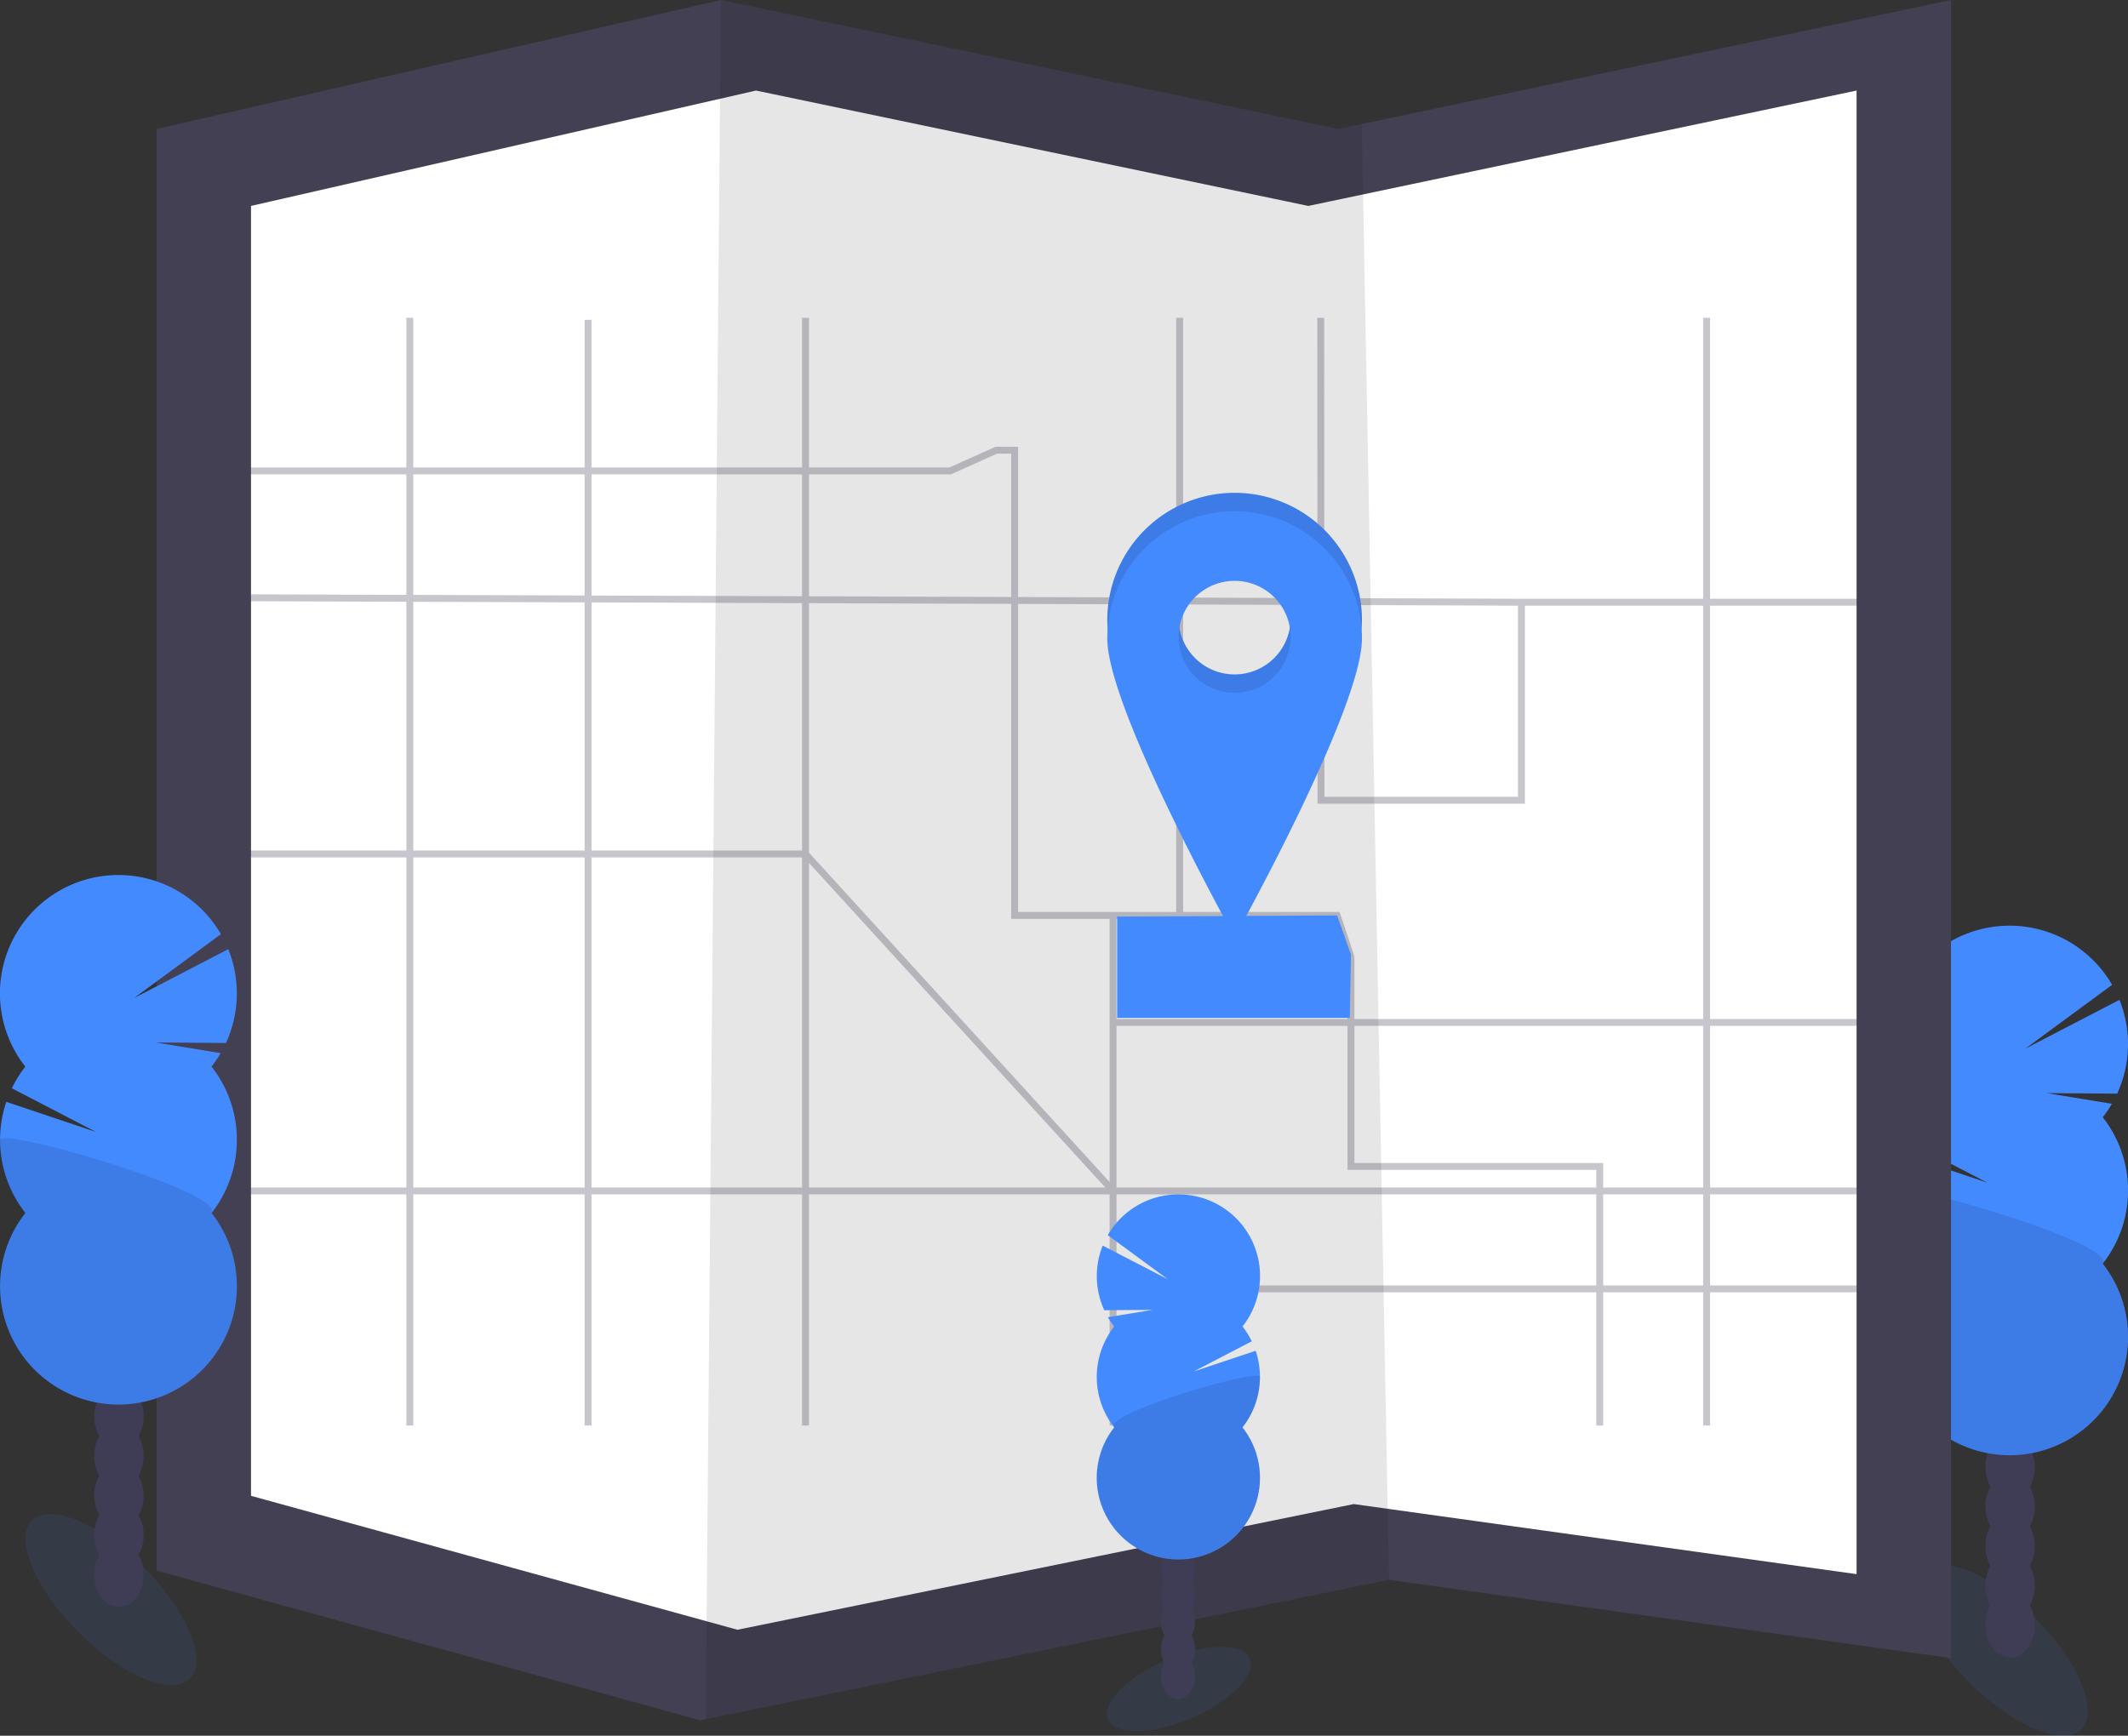 <svg data-name="Layer 1" xmlns="http://www.w3.org/2000/svg" width="923.8" height="753.71" viewBox="0 0 923.8 753.71"><rect x="0" y="0" width="923.8" height="753.71" fill="#333333" stroke="none"/><title>map</title><ellipse cx="1007.29" cy="789.73" rx="19.99" ry="48.53" transform="rotate(-45 849.945 919.851)" fill="#448aff" opacity=".1"/><ellipse cx="872.63" cy="705.7" rx="10.73" ry="14.05" fill="#3f3d56"/><ellipse cx="872.63" cy="688.53" rx="10.73" ry="14.05" fill="#3f3d56"/><ellipse cx="872.63" cy="671.36" rx="10.73" ry="14.05" fill="#3f3d56"/><ellipse cx="872.63" cy="654.19" rx="10.73" ry="14.05" fill="#3f3d56"/><ellipse cx="872.63" cy="637.02" rx="10.73" ry="14.05" fill="#3f3d56"/><ellipse cx="872.63" cy="619.85" rx="10.73" ry="14.05" fill="#3f3d56"/><ellipse cx="872.63" cy="602.68" rx="10.73" ry="14.05" fill="#3f3d56"/><path d="M912.8 485.18a51.13 51.13 0 0 0 4-5.88l-28.2-4.63 30.5.22a51.54 51.54 0 0 0 1-40.73l-40.91 21.23 37.71-27.74a51.41 51.41 0 1 0-84.9 57.53 51.16 51.16 0 0 0-5.86 9.37l36.6 19-39-13.1a51.45 51.45 0 0 0 8.29 48.27 51.4 51.4 0 1 0 80.8 0 51.41 51.41 0 0 0 0-63.56z" fill="#448aff"/><path d="M821 516.96a51.16 51.16 0 0 0 11 31.78 51.4 51.4 0 1 0 80.8 0c6.89-8.74-91.8-37.55-91.8-31.78z" opacity=".1"/><path fill="#444053" d="M846.97 0v720l-244-34-296.61 60.51-2.39.49-236-65V56l245-56 268 56 10.19-2.15L846.97 0z"/><path fill="#fff" d="M805.97 39.32v644.21l-218.31-30.42-265.39 54.14-2.14.43-211.16-58.15V89.42l219.22-50.1 239.78 50.1 9.12-1.92 228.88-48.18z"/><path opacity=".1" d="M602.97 686l-296.61 60.51L312.97 0l268 56 10.19-2.15L602.97 686z"/><g opacity=".3" fill="none" stroke="#444053" stroke-miterlimit="10" stroke-width="3"><path d="M573.35 138l.12 209.5h87v-86h149l17.5-22.44m-738-34.56h323.5l20-9h8v202h140l6 18v91h108V619m-211.27 0V397.5m343.77 162.16H483.2M740.87 138v481M87.97 517.14h739M177.91 619V138m171.78 0v481M88.97 259.5l571.5 2M255.3 138.87V619"/><path d="M87.97 370.82h261.72L483.2 517.14M512.12 138v259.5m-28.92 46.48h343.77"/></g><path fill="#448aff" d="M585.97 442h-101v-44l95.5-.5 6 17-.5 27.5z"/><path d="M535.97 214a55.28 55.28 0 0 0-55.28 55.28c0 30.53 55.28 129.72 55.28 129.72s55.28-99.15 55.28-129.72A55.28 55.28 0 0 0 535.97 214zm0 78.86a24.32 24.32 0 1 1 24.32-24.32 24.32 24.32 0 0 1-24.32 24.31z" fill="#448aff"/><path d="M535.97 214a55.28 55.28 0 0 0-55.28 55.28c0 30.53 55.28 129.72 55.28 129.72s55.28-99.15 55.28-129.72A55.28 55.28 0 0 0 535.97 214zm0 78.86a24.32 24.32 0 1 1 24.32-24.32 24.32 24.32 0 0 1-24.32 24.31z" opacity=".1"/><path d="M535.97 222a55.28 55.28 0 0 0-55.28 55.28c0 30.53 55.28 129.72 55.28 129.72s55.28-99.15 55.28-129.72A55.28 55.28 0 0 0 535.97 222zm0 78.86a24.32 24.32 0 1 1 24.32-24.32 24.32 24.32 0 0 1-24.32 24.31z" fill="#448aff"/><ellipse cx="649.86" cy="806.61" rx="33.45" ry="13.78" transform="rotate(-23.3 403.328 1104.861)" fill="#448aff" opacity=".1"/><ellipse cx="511.39" cy="727.97" rx="7.4" ry="9.68" fill="#3f3d56"/><ellipse cx="511.39" cy="716.13" rx="7.4" ry="9.68" fill="#3f3d56"/><ellipse cx="511.39" cy="704.3" rx="7.4" ry="9.68" fill="#3f3d56"/><ellipse cx="511.39" cy="692.47" rx="7.4" ry="9.68" fill="#3f3d56"/><ellipse cx="511.39" cy="680.63" rx="7.4" ry="9.68" fill="#3f3d56"/><ellipse cx="511.39" cy="668.8" rx="7.4" ry="9.68" fill="#3f3d56"/><ellipse cx="511.39" cy="656.97" rx="7.4" ry="9.68" fill="#3f3d56"/><path d="M483.7 575.98a36.12 36.12 0 0 1-2.76-4l19.44-3.2-21 .16a35.54 35.54 0 0 1-.68-28.07l28.2 14.58-26-19.12a35.43 35.43 0 1 1 58.51 39.65 35.55 35.55 0 0 1 4 6.46l-25.21 13.11 26.9-9a35.45 35.45 0 0 1-5.71 33.27 35.43 35.43 0 1 1-55.69 0 35.44 35.44 0 0 1 0-43.81z" fill="#448aff"/><path d="M546.97 597.85a35.28 35.28 0 0 1-7.58 21.91 35.43 35.43 0 1 1-55.69 0c-4.75-6 63.27-25.85 63.27-21.91z" opacity=".1"/><ellipse cx="186.29" cy="767.73" rx="19.99" ry="48.53" transform="rotate(-45 28.942 897.852)" fill="#448aff" opacity=".1"/><ellipse cx="51.63" cy="683.7" rx="10.73" ry="14.05" fill="#3f3d56"/><ellipse cx="51.63" cy="666.53" rx="10.73" ry="14.05" fill="#3f3d56"/><ellipse cx="51.63" cy="649.36" rx="10.73" ry="14.05" fill="#3f3d56"/><ellipse cx="51.63" cy="632.19" rx="10.73" ry="14.05" fill="#3f3d56"/><ellipse cx="51.63" cy="615.02" rx="10.73" ry="14.05" fill="#3f3d56"/><ellipse cx="51.63" cy="597.85" rx="10.73" ry="14.05" fill="#3f3d56"/><ellipse cx="51.63" cy="580.68" rx="10.73" ry="14.05" fill="#3f3d56"/><path d="M91.8 463.18a51.13 51.13 0 0 0 4-5.88l-28.2-4.63 30.5.22a51.54 51.54 0 0 0 1-40.73l-40.91 21.23 37.71-27.74A51.41 51.41 0 1 0 11 463.18a51.16 51.16 0 0 0-5.86 9.37l36.6 19-39-13.1a51.45 51.45 0 0 0 8.29 48.27 51.4 51.4 0 1 0 80.8 0 51.41 51.41 0 0 0 0-63.56z" fill="#448aff"/><path d="M0 494.96a51.16 51.16 0 0 0 11 31.78 51.4 51.4 0 1 0 80.8 0C98.69 518 0 489.19 0 494.96z" opacity=".1"/></svg>